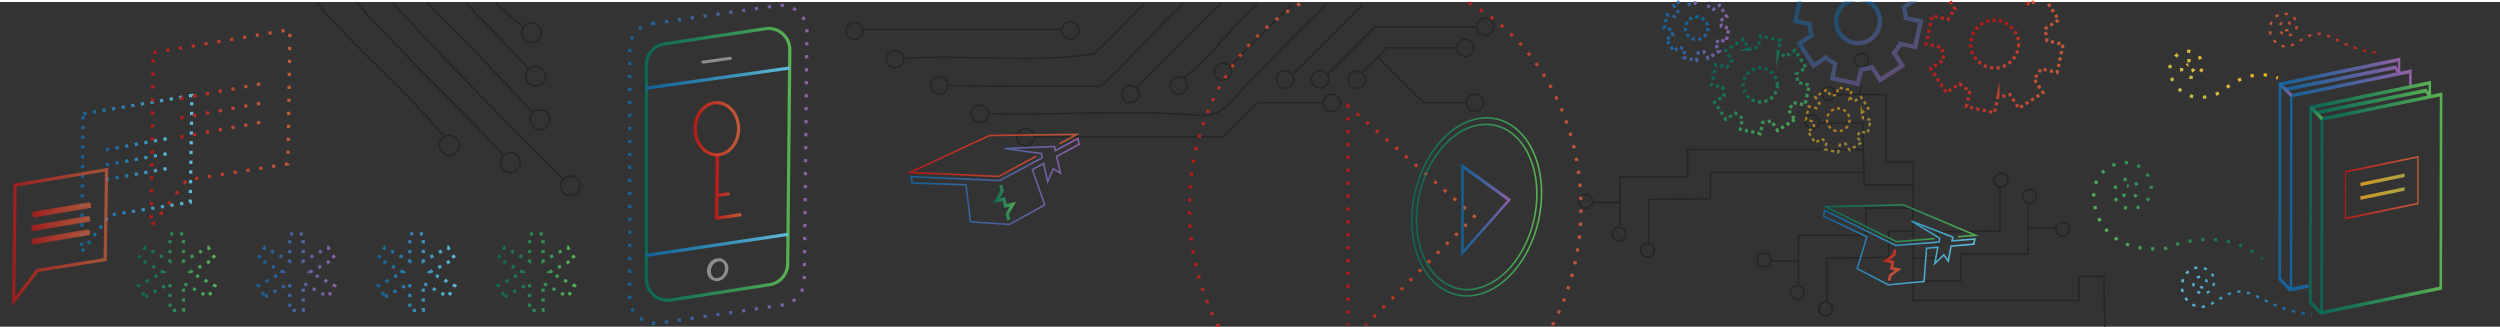 <svg xmlns="http://www.w3.org/2000/svg" xmlns:xlink="http://www.w3.org/1999/xlink" width="770" height="100.86" viewBox="0 0 770 100.86"><defs><linearGradient id="a" x1="24.6" y1="53.94" x2="59.61" y2="53.94" gradientUnits="userSpaceOnUse"><stop offset="0" stop-color="#0971b7" stop-opacity="0.75"/><stop offset="1" stop-color="#60bcd8"/></linearGradient><linearGradient id="b" x1="46.04" y1="39.86" x2="89.82" y2="39.86" gradientUnits="userSpaceOnUse"><stop offset="0" stop-color="#b51918"/><stop offset="1" stop-color="#ec663b" stop-opacity="0.75"/></linearGradient><linearGradient id="c" x1="55.44" y1="28" x2="81.47" y2="28" xlink:href="#b"/><linearGradient id="d" x1="55.44" y1="33.97" x2="81.47" y2="33.97" xlink:href="#b"/><linearGradient id="e" x1="55.44" y1="39.85" x2="81.47" y2="39.85" xlink:href="#b"/><linearGradient id="f" x1="32.53" y1="44.3" x2="52.78" y2="44.3" xlink:href="#a"/><linearGradient id="g" x1="32.53" y1="48.95" x2="52.78" y2="48.95" xlink:href="#a"/><linearGradient id="h" x1="32.53" y1="53.51" x2="52.78" y2="53.51" xlink:href="#a"/><linearGradient id="i" x1="9.66" y1="72.98" x2="27.75" y2="72.98" xlink:href="#b"/><linearGradient id="j" x1="9.71" y1="68.82" x2="27.79" y2="68.82" xlink:href="#b"/><linearGradient id="k" x1="9.93" y1="64.63" x2="28.02" y2="64.63" xlink:href="#b"/><linearGradient id="l" x1="3.69" y1="72.99" x2="33.34" y2="72.99" xlink:href="#b"/><linearGradient id="m" x1="193.45" y1="50" x2="249.03" y2="50" gradientUnits="userSpaceOnUse"><stop offset="0" stop-color="#0971b7" stop-opacity="0.75"/><stop offset="1" stop-color="#9060a4"/></linearGradient><linearGradient id="n" x1="220.17" y1="57.07" x2="228.38" y2="57.07" xlink:href="#b"/><linearGradient id="o" x1="198.59" y1="50" x2="243.76" y2="50" gradientUnits="userSpaceOnUse"><stop offset="0" stop-color="#00765f" stop-opacity="0.75"/><stop offset="1" stop-color="#59b153"/></linearGradient><linearGradient id="p" x1="199.02" y1="24.04" x2="243.33" y2="24.04" xlink:href="#a"/><linearGradient id="q" x1="199.02" y1="75.41" x2="242.77" y2="75.41" xlink:href="#a"/><linearGradient id="r" x1="213.6" y1="39.65" x2="227.99" y2="39.65" xlink:href="#b"/><linearGradient id="s" x1="679.42" y1="44.24" x2="643.8" y2="62.61" xlink:href="#o"/><linearGradient id="t" x1="686.1" y1="57.2" x2="650.48" y2="75.57" xlink:href="#o"/><linearGradient id="u" x1="697.2" y1="78.72" x2="661.58" y2="97.09" xlink:href="#o"/><linearGradient id="v" x1="11244.81" y1="12051.6" x2="11285.53" y2="12051.6" gradientTransform="translate(11484.06 12565.89) rotate(-177.79)" xlink:href="#a"/><linearGradient id="w" x1="684.87" y1="7.38" x2="668.52" y2="25.13" gradientUnits="userSpaceOnUse"><stop offset="0" stop-color="#f8ad1b"/><stop offset="1" stop-color="#f6e950" stop-opacity="0.75"/></linearGradient><linearGradient id="x" x1="690.93" y1="12.97" x2="674.58" y2="30.71" xlink:href="#w"/><linearGradient id="y" x1="701.72" y1="22.91" x2="685.37" y2="40.66" xlink:href="#w"/><linearGradient id="z" x1="11227.52" y1="12131.81" x2="11261.49" y2="12131.81" gradientTransform="translate(11484.06 12565.89) rotate(-177.79)" xlink:href="#b"/><linearGradient id="aa" x1="705.22" y1="54.93" x2="742.8" y2="54.93" xlink:href="#m"/><linearGradient id="ab" x1="701.76" y1="53.15" x2="739.34" y2="53.15" xlink:href="#m"/><linearGradient id="ac" x1="703.6" y1="24.15" x2="739.26" y2="24.15" xlink:href="#m"/><linearGradient id="ad" x1="701.91" y1="27.71" x2="706.1" y2="27.71" xlink:href="#m"/><linearGradient id="ae" x1="727.01" y1="59.6" x2="740.61" y2="59.6" xlink:href="#w"/><linearGradient id="af" x1="722.21" y1="57.18" x2="744.93" y2="57.18" xlink:href="#b"/><linearGradient id="ag" x1="714.67" y1="62.09" x2="752.25" y2="62.09" xlink:href="#o"/><linearGradient id="ah" x1="711.2" y1="60.3" x2="748.79" y2="60.3" xlink:href="#o"/><linearGradient id="ai" x1="727.02" y1="55.39" x2="740.62" y2="55.39" xlink:href="#w"/><linearGradient id="aj" x1="713.04" y1="31.3" x2="748.71" y2="31.3" xlink:href="#o"/><linearGradient id="ak" x1="711.35" y1="34.86" x2="715.54" y2="34.86" xlink:href="#o"/><linearGradient id="al" x1="414.66" y1="99.92" x2="454.81" y2="99.92" xlink:href="#b"/><linearGradient id="am" x1="414.66" y1="82.84" x2="454.81" y2="82.84" xlink:href="#b"/><linearGradient id="an" x1="414.66" y1="66.63" x2="454.81" y2="66.63" xlink:href="#b"/><linearGradient id="ao" x1="414.66" y1="49.12" x2="454.81" y2="49.12" xlink:href="#b"/><linearGradient id="ap" x1="414.66" y1="32.41" x2="454.81" y2="32.41" xlink:href="#b"/><linearGradient id="aq" x1="414.66" y1="67.11" x2="454.81" y2="67.11" xlink:href="#b"/><linearGradient id="ar" x1="414.66" y1="99.87" x2="454.81" y2="99.87" xlink:href="#b"/><linearGradient id="as" x1="365.84" y1="50.03" x2="401.14" y2="50.03" xlink:href="#b"/><linearGradient id="at" x1="452.12" y1="50.03" x2="487.42" y2="50.03" xlink:href="#b"/><linearGradient id="au" x1="450.05" y1="64" x2="465.45" y2="64" xlink:href="#m"/><linearGradient id="av" x1="434.58" y1="63.1" x2="475.05" y2="63.1" xlink:href="#o"/><linearGradient id="aw" x1="-1702.18" y1="4344.13" x2="-1681.92" y2="4344.13" gradientTransform="matrix(0.54, 0.84, 0.84, -0.54, -2170.09, 3810.83)" xlink:href="#w"/><linearGradient id="ax" x1="-1695.91" y1="4344.13" x2="-1688.19" y2="4344.13" gradientTransform="matrix(0.54, 0.84, 0.84, -0.54, -2170.09, 3811.45)" xlink:href="#w"/><linearGradient id="ay" x1="-1729.25" y1="4329.76" x2="-1698.89" y2="4329.76" gradientTransform="matrix(0.54, 0.84, 0.84, -0.54, -2170.09, 3810.83)" xlink:href="#o"/><linearGradient id="az" x1="-1719.81" y1="4329.76" x2="-1708.33" y2="4329.76" gradientTransform="matrix(0.54, 0.84, 0.84, -0.54, -2170.09, 3811.45)" xlink:href="#o"/><linearGradient id="ba" x1="623.33" y1="0.43" x2="626.9" y2="0.43" xlink:href="#b"/><linearGradient id="bb" x1="592.67" y1="17.09" x2="636.03" y2="17.09" xlink:href="#b"/><linearGradient id="bc" x1="-1693.44" y1="4397.24" x2="-1677.71" y2="4397.24" gradientTransform="matrix(0.54, 0.84, 0.84, -0.54, -2170.09, 3811.45)" xlink:href="#b"/><linearGradient id="bd" x1="511.97" y1="9" x2="533.12" y2="9" xlink:href="#m"/><linearGradient id="be" x1="519.31" y1="0.42" x2="522.68" y2="0.42" xlink:href="#m"/><linearGradient id="bf" x1="-1743.4" y1="4322.72" x2="-1735.43" y2="4322.72" gradientTransform="matrix(0.54, 0.84, 0.84, -0.54, -2170.09, 3811.45)" xlink:href="#m"/><linearGradient id="bg" x1="-1733.86" y1="4365.19" x2="-1694.73" y2="4365.19" gradientTransform="matrix(0.54, 0.84, 0.84, -0.54, -2170.09, 3810.83)" xlink:href="#m"/><linearGradient id="bh" x1="-1721.7" y1="4365.67" x2="-1706.87" y2="4365.67" gradientTransform="matrix(0.54, 0.84, 0.84, -0.54, -2170.09, 3810.83)" xlink:href="#m"/><linearGradient id="bi" x1="41.93" y1="83.82" x2="66.92" y2="83.82" xlink:href="#o"/><linearGradient id="bj" x1="78.82" y1="83.82" x2="103.81" y2="83.82" xlink:href="#m"/><linearGradient id="bk" x1="115.79" y1="83.82" x2="140.78" y2="83.82" xlink:href="#a"/><linearGradient id="bl" x1="152.68" y1="83.82" x2="177.67" y2="83.82" xlink:href="#o"/><linearGradient id="bm" x1="1206.29" y1="-800.58" x2="1260.89" y2="-800.58" gradientTransform="translate(-809.06 1006.76) rotate(-7.7)" xlink:href="#b"/><linearGradient id="bn" x1="1207.16" y1="-790.79" x2="1260.39" y2="-790.79" gradientTransform="translate(-809.06 1006.76) rotate(-7.7)" xlink:href="#m"/><linearGradient id="bo" x1="1231.51" y1="-785.94" x2="1238.46" y2="-785.94" gradientTransform="translate(-809.06 1006.76) rotate(-7.7)" xlink:href="#o"/><linearGradient id="bp" x1="-1619.08" y1="3596.72" x2="-1571.72" y2="3596.72" gradientTransform="translate(3607.69 -2451.33) rotate(26.27)" xlink:href="#o"/><linearGradient id="bq" x1="-1618.09" y1="3603.75" x2="-1571.69" y2="3603.75" gradientTransform="translate(3607.69 -2451.33) rotate(26.27)" xlink:href="#a"/><linearGradient id="br" x1="-1594.8" y1="3610.08" x2="-1588.61" y2="3610.08" gradientTransform="translate(3607.69 -2451.33) rotate(26.27)" xlink:href="#b"/></defs><title>web-academy-footer-mobile</title><rect y="0.62" width="770" height="100" fill="#333"/><path d="M164.17,34.09c-10.68-11.56-21.67-22.82-32.7-34" transform="translate(0 0.62)" fill="none" stroke="#262626" stroke-width="0.5"/><path d="M120.86.15C138,19,156,37,173.9,55.05" transform="translate(0 0.62)" fill="none" stroke="#262626" stroke-width="0.5"/><path d="M109.65.07C124,16,140,31,155.24,47.26" transform="translate(0 0.62)" fill="none" stroke="#262626" stroke-width="0.5"/><path d="M136.77,41.54C125,27,110,15,97.51.18" transform="translate(0 0.62)" fill="none" stroke="#262626" stroke-width="0.5"/><path d="M152.7.29A106.31,106.31,0,0,0,161,7.47" transform="translate(0 0.62)" fill="none" stroke="#262626" stroke-width="0.5"/><circle cx="166.29" cy="36.9" r="3.05" fill="none" stroke="#262626" stroke-width="0.5"/><circle cx="164.99" cy="23.48" r="3.05" fill="none" stroke="#262626" stroke-width="0.5"/><circle cx="163.7" cy="10.07" r="3.05" fill="none" stroke="#262626" stroke-width="0.5"/><circle cx="138.41" cy="44.73" r="3.05" fill="none" stroke="#262626" stroke-width="0.5"/><circle cx="157.19" cy="50.01" r="3.05" fill="none" stroke="#262626" stroke-width="0.5"/><circle cx="175.63" cy="57.23" r="3.05" fill="none" stroke="#262626" stroke-width="0.5"/><path d="M162.87,20.67C156.57,13.8,150.13,7.08,143.64.4" transform="translate(0 0.62)" fill="none" stroke="#262626" stroke-width="0.5"/><path d="M304.42,34.41C326,35,348,33,370,35a11.35,11.35,0,0,0,8-3C388,21,398,11,408.58.64" transform="translate(0 0.62)" fill="none" stroke="#262626" stroke-width="0.5"/><path d="M378.63,20,397.84.79" transform="translate(0 0.62)" fill="none" stroke="#262626" stroke-width="0.5"/><path d="M364.45,23.46C373,17,379,8,387.27.64" transform="translate(0 0.62)" fill="none" stroke="#262626" stroke-width="0.5"/><path d="M350.08,26.59C358,18,367,9,376.05.63" transform="translate(0 0.62)" fill="none" stroke="#262626" stroke-width="0.5"/><path d="M292.33,25.72C308,26,323,26,339,26c9-8,16-17,25.36-25.34" transform="translate(0 0.62)" fill="none" stroke="#262626" stroke-width="0.5"/><path d="M277.93,17.44C298,16,317,19,337,16c5-5,10-10,15.21-15.23" transform="translate(0 0.62)" fill="none" stroke="#262626" stroke-width="0.5"/><line x1="327.12" y1="9.07" x2="265.8" y2="9.07" fill="none" stroke="#262626" stroke-width="0.5"/><circle cx="376.63" cy="22.09" r="2.65" fill="none" stroke="#262626" stroke-width="0.5"/><circle cx="363.06" cy="26.34" r="2.65" fill="none" stroke="#262626" stroke-width="0.5"/><circle cx="348.17" cy="28.99" r="2.65" fill="none" stroke="#262626" stroke-width="0.5"/><circle cx="329.65" cy="9.38" r="2.65" fill="none" stroke="#262626" stroke-width="0.5"/><polyline points="407.57 31.64 387.39 31.64 376.9 42.14 318.51 42.14" fill="none" stroke="#262626" stroke-width="0.5"/><line x1="398.48" y1="22.59" x2="419.44" y2="1.63" fill="none" stroke="#262626" stroke-width="0.5"/><polyline points="454.83 8.26 423.55 8.26 408.82 23" fill="none" stroke="#262626" stroke-width="0.5"/><polyline points="448.67 14.74 427.15 14.74 419.33 22.56" fill="none" stroke="#262626" stroke-width="0.5"/><polyline points="451.32 31.64 438.48 31.64 424.36 17.53" fill="none" stroke="#262626" stroke-width="0.5"/><circle cx="410.2" cy="31.65" r="2.65" fill="none" stroke="#262626" stroke-width="0.5"/><circle cx="417.96" cy="24.6" r="2.65" fill="none" stroke="#262626" stroke-width="0.5"/><circle cx="406.57" cy="24.41" r="2.65" fill="none" stroke="#262626" stroke-width="0.5"/><circle cx="395.83" cy="24.51" r="2.65" fill="none" stroke="#262626" stroke-width="0.5"/><circle cx="454.29" cy="31.65" r="2.65" fill="none" stroke="#262626" stroke-width="0.5"/><circle cx="451.32" cy="14.74" r="2.65" fill="none" stroke="#262626" stroke-width="0.5"/><circle cx="457.49" cy="8.21" r="2.65" fill="none" stroke="#262626" stroke-width="0.5"/><circle cx="315.86" cy="42.24" r="2.65" fill="none" stroke="#262626" stroke-width="0.5"/><circle cx="301.77" cy="35.03" r="2.65" fill="none" stroke="#262626" stroke-width="0.5"/><circle cx="289.26" cy="26.34" r="2.65" fill="none" stroke="#262626" stroke-width="0.5"/><circle cx="275.66" cy="18.24" r="2.65" fill="none" stroke="#262626" stroke-width="0.5"/><circle cx="263.15" cy="9.55" r="2.65" fill="none" stroke="#262626" stroke-width="0.5"/><polyline points="574.04 46.04 519.81 46.04 519.81 54.41 499.01 54.41 499.01 69.64" fill="none" stroke="#262626" stroke-width="0.5"/><polyline points="574.04 53.14 526.81 53.14 526.81 61.19 526.96 61.19 507.74 61.48 507.74 74.73" fill="none" stroke="#262626" stroke-width="0.5"/><circle cx="488.41" cy="62.01" r="2.11" fill="none" stroke="#262626" stroke-width="0.5"/><line x1="499.01" y1="62.35" x2="490.57" y2="62.35" fill="none" stroke="#262626" stroke-width="0.5"/><circle cx="507.42" cy="77.09" r="2.11" fill="none" stroke="#262626" stroke-width="0.5"/><circle cx="498.66" cy="72.1" r="2.11" fill="none" stroke="#262626" stroke-width="0.5"/><circle cx="507.42" cy="77.09" r="2.11" fill="none" stroke="#262626" stroke-width="0.5"/><polyline points="565.65 29.13 580.88 29.13 580.88 49.93 589.25 49.93 589.25 92.57 640.28 92.57 640.28 85.12 648 85.12 648.25 100.62" fill="none" stroke="#262626" stroke-width="0.5"/><polyline points="589.25 56.93 574.1 56.93 574.1 57.08 573.81 37.86 560.55 37.86" fill="none" stroke="#262626" stroke-width="0.5"/><circle cx="573.28" cy="18.53" r="2.11" fill="none" stroke="#262626" stroke-width="0.5"/><line x1="572.94" y1="29.13" x2="572.94" y2="20.69" fill="none" stroke="#262626" stroke-width="0.5"/><circle cx="558.2" cy="37.54" r="2.11" fill="none" stroke="#262626" stroke-width="0.5"/><circle cx="563.19" cy="28.78" r="2.11" fill="none" stroke="#262626" stroke-width="0.5"/><circle cx="558.2" cy="37.54" r="2.11" fill="none" stroke="#262626" stroke-width="0.5"/><polyline points="589.25 86.57 603.92 86.57 603.92 78.2 624.72 78.2 624.72 62.98" fill="none" stroke="#262626" stroke-width="0.5"/><polyline points="589.25 79.48 596.92 79.48 596.92 71.43 596.77 71.43 615.99 71.14 615.99 57.88" fill="none" stroke="#262626" stroke-width="0.5"/><circle cx="635.32" cy="70.6" r="2.11" fill="none" stroke="#262626" stroke-width="0.5"/><line x1="624.72" y1="70.27" x2="633.16" y2="70.27" fill="none" stroke="#262626" stroke-width="0.5"/><circle cx="616.31" cy="55.52" r="2.11" fill="none" stroke="#262626" stroke-width="0.5"/><circle cx="625.07" cy="60.51" r="2.11" fill="none" stroke="#262626" stroke-width="0.5"/><circle cx="616.31" cy="55.52" r="2.11" fill="none" stroke="#262626" stroke-width="0.5"/><polyline points="589.39 64.11 574.72 64.11 574.72 72.48 553.92 72.48 553.92 87.71" fill="none" stroke="#262626" stroke-width="0.5"/><polyline points="589.39 71.21 581.72 71.21 581.72 79.26 581.86 79.26 562.64 79.55 562.64 92.81" fill="none" stroke="#262626" stroke-width="0.5"/><circle cx="543.32" cy="80.08" r="2.11" fill="none" stroke="#262626" stroke-width="0.5"/><line x1="553.92" y1="80.42" x2="545.48" y2="80.42" fill="none" stroke="#262626" stroke-width="0.5"/><circle cx="562.32" cy="95.16" r="2.11" fill="none" stroke="#262626" stroke-width="0.5"/><circle cx="553.56" cy="90.17" r="2.11" fill="none" stroke="#262626" stroke-width="0.5"/><circle cx="562.32" cy="95.16" r="2.11" fill="none" stroke="#262626" stroke-width="0.5"/><polygon points="25.63 35.06 59.1 29.41 58.59 62.29 33.84 66.24 25.11 77.58 25.63 35.06" fill="none" stroke-miterlimit="10" stroke-dasharray="1 2" stroke="url(#a)"/><polygon points="47.2 16.22 89.31 9.12 88.67 50.48 57.54 55.45 46.56 69.7 47.2 16.22" fill="none" stroke-miterlimit="10" stroke-dasharray="1 3" stroke="url(#b)"/><line x1="55.53" y1="30.35" x2="81.38" y2="25.64" fill="none" stroke-miterlimit="10" stroke-dasharray="1 3" stroke="url(#c)"/><line x1="55.53" y1="36.33" x2="81.38" y2="31.62" fill="none" stroke-miterlimit="10" stroke-dasharray="1 3" stroke="url(#d)"/><line x1="55.53" y1="42.2" x2="81.38" y2="37.49" fill="none" stroke-miterlimit="10" stroke-dasharray="1 3" stroke="url(#e)"/><line x1="32.62" y1="46.13" x2="52.69" y2="42.47" fill="none" stroke-miterlimit="10" stroke-dasharray="1 2" stroke="url(#f)"/><line x1="32.62" y1="50.78" x2="52.69" y2="47.12" fill="none" stroke-miterlimit="10" stroke-dasharray="1 2" stroke="url(#g)"/><line x1="32.62" y1="55.34" x2="52.69" y2="51.68" fill="none" stroke-miterlimit="10" stroke-dasharray="1 2" stroke="url(#h)"/><g opacity="0.8"><polygon points="10.17 74.01 10.17 74.62 10.43 74.77 27.24 71.95 27.25 71.34 26.99 71.18 10.17 74.01" fill="#575756" stroke-miterlimit="10" stroke="url(#i)"/><polygon points="10.21 69.85 10.21 70.46 10.47 70.62 27.29 67.79 27.29 67.18 27.03 67.03 10.21 69.85" fill="#575756" stroke-miterlimit="10" stroke="url(#j)"/><polygon points="10.44 65.66 10.44 66.27 10.7 66.43 27.51 63.6 27.52 62.99 27.26 62.84 10.44 65.66" fill="#575756" stroke-miterlimit="10" stroke="url(#k)"/></g><polygon points="4.64 57.02 32.83 52.27 32.4 79.95 11.55 83.28 4.2 92.82 4.64 57.02" fill="none" stroke-miterlimit="10" opacity="0.8" stroke="url(#l)"/><path d="M200.83,6.63l38.4-5.49a8,8,0,0,1,9.3,7.64l-.81,77.06a7.79,7.79,0,0,1-6.84,7.49l-37.6,5.53c-4.9.72-9.33-2.87-9.33-7.56V14.2A7.81,7.81,0,0,1,200.83,6.63Z" transform="translate(0 0.62)" fill="none" stroke-miterlimit="10" stroke-dasharray="1 3" stroke="url(#m)"/><path d="M219.27,85.54l.36.18-.12-.07a2.6,2.6,0,0,0,1.67.31,4,4,0,0,0,3.14-3.86,2.86,2.86,0,0,0-1.84-2.87l.1,0,.07,0,.16.07-.37-.18a2,2,0,0,0-.22-.09,2.35,2.35,0,0,0-.35-.11l-.12,0-.28,0h-.14l-.44,0a3,3,0,0,0-.59.15l-.19.08a3.14,3.14,0,0,0-.37.18l-.21.14a3.09,3.09,0,0,0-.31.23l-.14.12a3.89,3.89,0,0,0-.34.36l-.07.07a4.2,4.2,0,0,0-.33.49l-.08.14c-.07.13-.13.27-.19.4l-.09.23a2.9,2.9,0,0,0-.12.42,1.94,1.94,0,0,1-.05.2,4.48,4.48,0,0,0-.06.64A2.94,2.94,0,0,0,219.27,85.54Zm3-5.58a2.29,2.29,0,0,1,1,2.05,2.94,2.94,0,0,1-.05.51s0,.11,0,.16a1.55,1.55,0,0,1-.06.23.3.3,0,0,1,0,.1,1.34,1.34,0,0,1-.07.18s0,.1-.05.15l-.09.17a1.05,1.05,0,0,0-.07.11l0,.06q-.1.16-.21.3l0,0a1.57,1.57,0,0,1-.21.24l-.1.09-.11.1-.08.07-.17.11a.91.91,0,0,1-.16.11l0,0a1.28,1.28,0,0,1-.24.11.94.94,0,0,1-.15.06,1.91,1.91,0,0,1-.47.12,1.94,1.94,0,0,1-.34,0h-.11l-.22,0h0l-.07,0-.26-.08a2.1,2.1,0,0,1-.33-.26,2.46,2.46,0,0,1-.7-1.81,3.26,3.26,0,0,1,.75-2,2.75,2.75,0,0,1,1.74-1A2,2,0,0,1,222.3,80Zm.26.12.09.06Zm.93,3.11-.07.18Zm-.22.5-.06.11Zm-1,1.12a.91.91,0,0,1-.16.11A.91.91,0,0,0,222.25,84.81Zm-.45.25-.15.07Zm-1.63.07.17.06Zm-1.51-.27a3,3,0,0,0,.32.39A3,3,0,0,1,218.66,84.86Zm.34.41a2.38,2.38,0,0,0,.4.31A2.38,2.38,0,0,1,219,85.27Zm1.62,0,.11,0h0Zm1.89-.61.1-.1Zm1.07-1.77s0-.1,0-.16S223.59,82.81,223.58,82.86Zm-1.12-3.64a3.1,3.1,0,0,0-.51-.11l.16,0h0l.08,0Zm-1.2-.1a3.25,3.25,0,0,1,.44,0h.12a2.63,2.63,0,0,0-.56,0,3.1,3.1,0,0,0-.6.15A3.1,3.1,0,0,1,221.26,79.12Zm-.78.23a2.53,2.53,0,0,0-.37.18l.06,0Zm-.58.32-.32.23.1-.09Zm-.46.35a3.89,3.89,0,0,0-.34.36l.21-.24Zm-.43.46,0,0a5.25,5.25,0,0,0-.33.49l0-.08A3.28,3.28,0,0,1,219,80.48Zm-.39.61c-.07.12-.13.26-.19.39,0-.06,0-.13.08-.19A1.28,1.28,0,0,1,218.62,81.09Zm-.28.62c-.05.14-.08.28-.12.42,0-.1,0-.2.07-.3A.61.61,0,0,0,218.34,81.71Zm-.16.62a3.48,3.48,0,0,0-.07.64,4.07,4.07,0,0,0,0,.61,4.07,4.07,0,0,1,0-.61A3.48,3.48,0,0,1,218.18,82.33Zm.41,2.42a2.73,2.73,0,0,1-.25-.48A2.73,2.73,0,0,0,218.59,84.75Zm-.25-.49a2.39,2.39,0,0,1-.15-.54A2.39,2.39,0,0,0,218.34,84.26Z" transform="translate(0 0.62)" fill="#8c8d8e"/><path d="M216.14,18.75l.37.18a0,0,0,0,1,0,0,.23.23,0,0,0,.18.05l8.41-1.19a.39.39,0,0,0,.33-.4.3.3,0,0,0-.19-.31h0l-.36-.19a.27.27,0,0,0-.16,0l-8.41,1.18a.29.29,0,0,0-.13.05h0a.81.81,0,0,0-.1.09h0a.75.75,0,0,0-.07.12h0a.32.32,0,0,0,0,.14A.33.33,0,0,0,216.14,18.75Zm.24.05,0,0Zm8.81-1.75h0a.23.23,0,0,0-.12,0Zm-8.51,1.18-.13.05h0Zm-.17.08,0,0-.09.09s0,0,0,0Zm-.1.11,0,0h0a.67.67,0,0,0-.06.12v0A.08.08,0,0,1,216.41,18.42Zm0,.08a.68.68,0,0,0,0,.14.49.49,0,0,1,0-.12Z" transform="translate(0 0.62)" fill="#8c8d8e"/><path d="M221.23,66l.07-6,3.41-.48v-.75l-.38-.18-3,.42.14-11.93c-.35.06-.7.09-1.06.12l-.23,19.7.38.19,7.82-1.1v-.74L228,65Z" transform="translate(0 0.62)" fill="url(#n)"/><path d="M204.65,12.91l31.09-4.69a6.54,6.54,0,0,1,7.52,6.53l-.65,65.9a6.55,6.55,0,0,1-5.54,6.4l-30.43,4.73a6.54,6.54,0,0,1-7.55-6.46V19.38A6.56,6.56,0,0,1,204.65,12.91Z" transform="translate(0 0.62)" fill="none" stroke-miterlimit="10" stroke="url(#o)"/><line x1="199.09" y1="27.14" x2="243.26" y2="20.94" fill="none" stroke-miterlimit="10" stroke="url(#p)"/><line x1="199.09" y1="78.65" x2="242.7" y2="72.18" fill="none" stroke-miterlimit="10" stroke="url(#q)"/><ellipse cx="220.79" cy="39.65" rx="6.69" ry="8.03" fill="none" stroke-miterlimit="10" stroke="url(#r)"/><path d="M655.61,56.66a2,2,0,0,0-.5,0" transform="translate(0 0.62)" fill="none" stroke-miterlimit="10" stroke="url(#s)"/><path d="M654,59.07a2.06,2.06,0,0,0,1.77,1.3A2.58,2.58,0,0,0,658.5,58a3.21,3.21,0,0,0-3-3.4,4,4,0,0,0-4.25,3.73,5,5,0,0,0,4.66,5.31,6.25,6.25,0,0,0,6.65-5.82,7.81,7.81,0,0,0-7.29-8.31A9.76,9.76,0,0,0,644.9,58.6c-.44,6.72,3.89,19.23,22.34,17.21,0,0,15.22-7.28,28.11,2.11" transform="translate(0 0.62)" fill="none" stroke-miterlimit="10" stroke-dasharray="0.99 2.96" stroke="url(#t)"/><path d="M696.51,78.82l.39.32" transform="translate(0 0.62)" fill="none" stroke-miterlimit="10" stroke="url(#u)"/><path d="M677.63,87.72a1.35,1.35,0,0,0,1.84-.54,1.69,1.69,0,0,0-.68-2.29,2.11,2.11,0,0,0-2.87.85A2.64,2.64,0,0,0,677,89.32,3.3,3.3,0,0,0,681.46,88a4.13,4.13,0,0,0-1.65-5.6,5.17,5.17,0,0,0-7,2.08,6.45,6.45,0,0,0,2.6,8.75c3.91,2.12,6.88-1.4,10.94-3.24,7.36-3.34,11.27,4.88,25.7,6.23" transform="translate(0 0.62)" fill="none" stroke-miterlimit="10" stroke-width="0.75" stroke-dasharray="1 2" stroke="url(#v)"/><path d="M674,19.29a1,1,0,0,0-.43.26" transform="translate(0 0.62)" fill="none" stroke-miterlimit="10" stroke="url(#w)"/><path d="M675,21.28a1.53,1.53,0,0,0,.91-1.84,1.9,1.9,0,0,0-2.36-1.29A2.38,2.38,0,0,0,672,21.09a3,3,0,0,0,3.68,2,3.69,3.69,0,0,0,2.51-4.59,4.63,4.63,0,0,0-5.74-3.15,5.78,5.78,0,0,0-3.93,7.18c1.12,3.84,6.08,9.92,15.94,5,0,0,6.56-6.71,15.23-4.75" transform="translate(0 0.62)" fill="none" stroke-miterlimit="10" stroke-dasharray="1.02 3.05" stroke="url(#x)"/><path d="M701.11,23.24l.48.17" transform="translate(0 0.62)" fill="none" stroke-miterlimit="10" stroke="url(#y)"/><path d="M703.8,8.57a1.12,1.12,0,0,0,1.53-.45,1.41,1.41,0,0,0-.57-1.91,1.74,1.74,0,0,0-2.38.71,2.2,2.2,0,0,0,.88,3A2.75,2.75,0,0,0,707,8.8a3.44,3.44,0,0,0-1.38-4.67,4.3,4.3,0,0,0-5.83,1.73,5.36,5.36,0,0,0,2.16,7.28c3.26,1.77,5.73-1.16,9.11-2.69,6.13-2.78,9.38,4.06,21.39,5.18" transform="translate(0 0.62)" fill="none" stroke-miterlimit="10" stroke-width="0.75" stroke-dasharray="1 2" stroke="url(#z)"/><path d="M711.1,86.87l-5.08,1,.09-58.56L742,22v4.4a3.26,3.26,0,0,1,.8-.13V20.7l-37.49,7.74-.09,60.73L711.11,88A4.88,4.88,0,0,1,711.1,86.87Z" transform="translate(0 0.62)" fill="url(#aa)"/><path d="M705.5,88l-2.94-3,.09-59.23,35.89-7.41v3.72a1.67,1.67,0,0,1,.76-.18h0v-4.8l-37.49,7.74-.09,60.74,3.46,3.57C705.47,89,705.41,87.86,705.5,88Z" transform="translate(0 0.62)" fill="url(#ab)"/><polygon points="703.75 28.16 703.6 27.04 737.87 20.14 739.26 22.01 738.55 22.76 737.51 21.36 703.75 28.16" fill="url(#ac)"/><polygon points="705.49 29.93 701.91 26.36 702.51 25.49 706.1 29.07 705.49 29.93" fill="url(#ad)"/><g opacity="0.8"><polygon points="740.61 57.65 740.61 58.73 727.01 61.54 727.01 60.46 740.61 57.65" fill="url(#ae)"/></g><path d="M722.23,52.07l22.7-4.69,0,14.92L722.21,67Zm22.27,9.76,0-13.82-21.9,4.52,0,13.83,21.89-4.53Z" transform="translate(0 0.62)" fill="url(#af)"/><path d="M714.76,35.59l37.49-7.74-.09,60.73-37.49,7.74Zm36.6,52.07.09-58.56-35.89,7.41-.09,58.56,35.89-7.41Z" transform="translate(0 0.62)" fill="url(#ag)"/><path d="M714.94,95.17l-2.94-3,.09-59.23L748,25.52v3.72a1.71,1.71,0,0,1,.77-.18h0v-4.8L711.3,32l-.1,60.74,3.47,3.57C714.92,96.11,714.86,95,714.94,95.17Z" transform="translate(0 0.62)" fill="url(#ah)"/><g opacity="0.8"><polygon points="740.62 53.45 740.62 54.53 727.02 57.34 727.02 56.26 740.62 53.45" fill="url(#ai)"/></g><polygon points="713.2 35.31 713.04 34.19 747.32 27.29 748.71 29.16 748 29.91 746.96 28.51 713.2 35.31" fill="url(#aj)"/><polygon points="714.94 37.08 711.36 33.51 711.96 32.64 715.54 36.22 714.94 37.08" fill="url(#ak)"/><line x1="420.6" y1="100.1" x2="420.96" y2="99.75" fill="none" stroke-miterlimit="10" stroke="url(#al)"/><line x1="423.05" y1="97.65" x2="452.68" y2="68.03" fill="none" stroke-miterlimit="10" stroke-dasharray="0.99 2.96" stroke="url(#am)"/><polyline points="453.72 66.98 454.08 66.63 453.7 66.3" fill="none" stroke-miterlimit="10" stroke="url(#an)"/><line x1="451.46" y1="64.33" x2="416.66" y2="33.91" fill="none" stroke-miterlimit="10" stroke-dasharray="0.99 2.98" stroke="url(#ao)"/><polyline points="415.53 32.93 415.16 32.6 415.16 33.1" fill="none" stroke-miterlimit="10" stroke="url(#ap)"/><line x1="415.16" y1="36.08" x2="415.16" y2="98.13" fill="none" stroke-miterlimit="10" stroke-dasharray="0.99 2.98" stroke="url(#aq)"/><line x1="415.16" y1="99.62" x2="415.16" y2="100.12" fill="none" stroke-miterlimit="10" stroke="url(#ar)"/><path d="M375.35,100a77.65,77.65,0,0,1-9-36.68c0-27.86,14.13-51.9,34.56-63.06" transform="translate(0 0.62)" fill="none" stroke-miterlimit="10" stroke-dasharray="1 3" stroke="url(#as)"/><path d="M452.36.26c20.43,11.16,34.56,35.2,34.56,63.06a77.54,77.54,0,0,1-9,36.68" transform="translate(0 0.62)" fill="none" stroke-miterlimit="10" stroke-dasharray="1 3" stroke="url(#at)"/><path d="M450.1,49.75l15.35,11.08-15.4,17.41Zm.72,1.7,0,24.79,13.38-15.15-13.34-9.64Z" transform="translate(0 0.62)" fill="url(#au)"/><path d="M454.86,36c11-2.27,20,8,19.94,23s-9,28.93-20,31.21-20-8-19.95-23S443.84,38.29,454.86,36Zm-.08,52.22c10.22-2.11,18.55-15.09,18.57-29S465.07,35.86,454.86,38s-18.55,15.1-18.58,29,8.28,23.41,18.5,21.3Z" transform="translate(0 0.62)" fill="none" stroke-miterlimit="10" stroke-width="0.5" stroke="url(#av)"/><path d="M573.23,43.34l-3.52,2.27-1.28-2a7.69,7.69,0,0,1-1.76.33l-.5,2.31-4.09-.88.5-2.3a7.48,7.48,0,0,1-1.49-1l-2,1.27-2.27-3.51,2-1.27a7.94,7.94,0,0,1-.32-1.78l-2.29-.5.88-4.09,2.31.5a7.71,7.71,0,0,1,1-1.46l-1.28-2,3.51-2.27,1.3,2a8,8,0,0,1,1.74-.31l.51-2.35,4.09.89-.51,2.36a7.41,7.41,0,0,1,1.43,1l2-1.32,2.27,3.52-2,1.31a7.89,7.89,0,0,1,.32,1.72l2.37.51-.89,4.09-2.35-.51a7.56,7.56,0,0,1-1,1.46Z" transform="translate(0 0.62)" fill="none" stroke-miterlimit="10" stroke-width="0.75" stroke-dasharray="1 1" opacity="0.6" stroke="url(#aw)"/><circle cx="566.19" cy="36.89" r="3.49" fill="none" stroke-miterlimit="10" stroke-width="0.75" stroke-dasharray="1 1" opacity="0.6" stroke="url(#ax)"/><path d="M552.78,36.17l-5.29,3.41-1.93-3a11.07,11.07,0,0,1-2.65.5l-.75,3.48L536,39.21l.75-3.45a11.29,11.29,0,0,1-2.24-1.54l-3,1.91-3.41-5.29,3-1.91a11.27,11.27,0,0,1-.48-2.68l-3.45-.75,1.33-6.15,3.47.76a11.63,11.63,0,0,1,1.56-2.21l-1.94-3,5.29-3.41,2,3a11.8,11.8,0,0,1,2.62-.46l.77-3.54,6.14,1.34-.77,3.56a11.76,11.76,0,0,1,2.16,1.5l3.07-2,3.41,5.29-3.08,2a11.58,11.58,0,0,1,.48,2.59l3.56.77-1.33,6.15L552.33,31a11.49,11.49,0,0,1-1.5,2.19Z" transform="translate(0 0.62)" fill="none" stroke-miterlimit="10" stroke-dasharray="1 1" stroke="url(#ay)"/><circle cx="542.19" cy="26.16" r="5.24" fill="none" stroke-miterlimit="10" stroke-dasharray="1 1" stroke="url(#az)"/><path d="M626.63-.2,625,.86A17.13,17.13,0,0,0,623.62-.2" transform="translate(0 0.62)" fill="none" stroke-miterlimit="10" stroke-dasharray="1 1" stroke="url(#ba)"/><path d="M600.62-.2l1.57,2.44A16.07,16.07,0,0,0,600,5.34l-4.88-1.06-1.87,8.64L598.11,14a16.32,16.32,0,0,0,.67,3.76l-4.16,2.68,4.79,7.43,4.16-2.68a15.68,15.68,0,0,0,3.15,2.18l-1.05,4.84,8.63,1.87,1.06-4.87a16.51,16.51,0,0,0,3.72-.71l2.72,4.22,7.43-4.78-2.75-4.26a16.39,16.39,0,0,0,2.12-3.08l5,1.08L635.44,13l-5-1.08a16.42,16.42,0,0,0-.67-3.64l4.32-2.78L630.4-.2" transform="translate(0 0.62)" fill="none" stroke-miterlimit="10" stroke-dasharray="1 1" stroke="url(#bb)"/><circle cx="614.35" cy="13.58" r="7.36" fill="none" stroke-miterlimit="10" stroke-dasharray="1 1" stroke="url(#bc)"/><path d="M517.31-.2,515.51,1l1.28,2a7.48,7.48,0,0,0-1,1.47l-2.31-.5L512.57,8l2.29.49a7.74,7.74,0,0,0,.32,1.78l-2,1.27,2.27,3.52,2-1.27a7.32,7.32,0,0,0,1.49,1l-.5,2.29,4.09.89.5-2.31a7.69,7.69,0,0,0,1.76-.33l1.28,2,3.52-2.26-1.3-2a7.81,7.81,0,0,0,1-1.45l2.35.51.89-4.09-2.37-.51a7.79,7.79,0,0,0-.32-1.72l2-1.32L529.62,1l-2,1.31a7.74,7.74,0,0,0-1.44-1l.33-1.51" transform="translate(0 0.62)" fill="none" stroke-miterlimit="10" stroke-dasharray="1 1" stroke="url(#bd)"/><path d="M522.19-.2l-.13.61a7.49,7.49,0,0,0-1.74.31l-.59-.92" transform="translate(0 0.62)" fill="none" stroke-miterlimit="10" stroke-dasharray="1 1" stroke="url(#be)"/><circle cx="522.55" cy="8.66" r="3.49" fill="none" stroke-miterlimit="10" stroke-dasharray="1 1" stroke="url(#bf)"/><g opacity="0.6"><path d="M587.16,1.93,590.47-.2H588l-2.4,1.54.15.49A14.15,14.15,0,0,1,586.32,5l0,.51,4.43,1-1.43,6.59-4.4-1-.24.45a14.08,14.08,0,0,1-1.84,2.69l-.33.38L585,19.4l-5.67,3.65-2.41-3.74-.49.16a14.44,14.44,0,0,1-3.25.62l-.51,0-.93,4.3L565.11,23l.92-4.29-.45-.23a14.2,14.2,0,0,1-2.75-1.9l-.38-.34-3.68,2.37-3.65-5.68,3.67-2.36-.14-.49a14.42,14.42,0,0,1-.6-3.29l0-.52-4.28-.92,1.2-5.55h-1.38l-1.42,6.58,4.6,1a15.6,15.6,0,0,0,.47,2.6l-4,2.55,5.12,7.94,4-2.55a14.47,14.47,0,0,0,2.17,1.5l-1,4.61,9.23,2,1-4.64a15.4,15.4,0,0,0,2.56-.49l2.58,4,7.94-5.11-2.61-4.05a15.18,15.18,0,0,0,1.45-2.11l4.72,1,2-9.23-4.75-1A15.35,15.35,0,0,0,587.16,1.93Z" transform="translate(0 0.62)" fill="url(#bg)"/><path d="M576.47-.2h-8.41a7.42,7.42,0,1,0,8.41,0ZM575.55,11a6.07,6.07,0,1,1,1.82-8.39A6.06,6.06,0,0,1,575.55,11Z" transform="translate(0 0.62)" fill="url(#bh)"/></g><polygon points="44.7 91.42 52.36 87.23 52.36 95.62 56.5 95.62 56.5 87.23 64.15 91.42 66.22 88.02 58.57 83.82 66.22 79.63 64.15 76.22 56.5 80.42 56.5 72.03 52.36 72.03 52.36 80.42 44.7 76.22 42.63 79.63 50.29 83.82 42.63 88.02 44.7 91.42" fill="none" stroke-miterlimit="10" stroke-dasharray="1 2" stroke="url(#bi)"/><polygon points="81.59 91.42 89.25 87.23 89.25 95.62 93.39 95.62 93.39 87.23 101.04 91.42 103.11 88.02 95.46 83.82 103.11 79.63 101.04 76.22 93.39 80.42 93.39 72.03 89.25 72.03 89.25 80.42 81.59 76.22 79.52 79.63 87.18 83.82 79.52 88.02 81.59 91.42" fill="none" stroke-miterlimit="10" stroke-dasharray="1 2" stroke="url(#bj)"/><polygon points="118.56 91.42 126.22 87.23 126.22 95.62 130.36 95.62 130.36 87.23 138.01 91.42 140.08 88.02 132.43 83.82 140.08 79.63 138.01 76.22 130.36 80.42 130.36 72.03 126.22 72.03 126.22 80.42 118.56 76.22 116.49 79.63 124.15 83.82 116.49 88.02 118.56 91.42" fill="none" stroke-miterlimit="10" stroke-dasharray="1 2" stroke="url(#bk)"/><polygon points="155.45 91.42 163.1 87.23 163.1 95.62 167.25 95.62 167.25 87.23 174.9 91.42 176.97 88.02 169.31 83.82 176.97 79.63 174.9 76.22 167.25 80.42 167.25 72.03 163.1 72.03 163.1 80.42 155.45 76.22 153.38 79.63 161.03 83.82 153.38 88.02 155.45 91.42" fill="none" stroke-miterlimit="10" stroke-dasharray="1 2" stroke="url(#bl)"/><polyline points="319.17 48.12 307.6 54.34 280.28 53.12 304.72 41.74 331.68 41.39 326.28 44.3" fill="none" stroke-miterlimit="10" stroke-width="0.5" stroke="url(#bm)"/><polygon points="325.04 46.4 324.75 45.12 309.44 45.75 320.72 47.28 321.02 48.59 307.89 55.62 280.56 54.41 281 56.38 297.53 56.9 298.89 68.32 310.95 69.12 321.78 63.1 317.97 52.24 321.42 50.37 322.69 55.96 324.37 51.97 326.62 53.33 325.45 48.19 332.38 44.44 331.98 42.68 325.04 46.4" fill="none" stroke-miterlimit="10" stroke-width="0.5" stroke="url(#bn)"/><polygon points="310.76 65.99 311.13 67.62 310.17 67.84 309.71 65.84 310.95 63.66 309.3 64.03 308.81 61.9 305.95 62.55 308.1 58.75 307.73 57.13 308.69 56.91 309.14 58.91 307.9 61.09 309.56 60.72 310.04 62.85 312.91 62.2 310.76 65.99" fill="url(#bo)"/><polyline points="595.83 73.5 584.15 74.44 562.26 63.67 586.31 63.11 608.47 72.48 603.01 72.92" fill="none" stroke-miterlimit="10" stroke-width="0.5" stroke="url(#bp)"/><polygon points="601.25 74.19 601.47 73.04 588.72 68.08 597.4 73.36 597.17 74.55 583.93 75.59 562.02 64.82 561.68 66.59 575 72.93 572.03 82.75 581.6 87.72 592.6 86.68 593.38 76.44 596.87 76.14 595.91 81.16 598.7 78.5 600.06 80.42 600.94 75.8 607.94 75.21 608.24 73.63 601.25 74.19" fill="none" stroke-miterlimit="10" stroke-width="0.5" stroke="url(#bq)"/><polygon points="582.56 85.09 582.28 86.56 581.42 86.39 581.76 84.59 583.56 83.25 582.07 82.97 582.44 81.05 579.86 80.56 582.98 78.23 583.26 76.76 584.12 76.93 583.78 78.72 581.98 80.07 583.47 80.35 583.1 82.27 585.68 82.76 582.56 85.09" fill="url(#br)"/></svg>